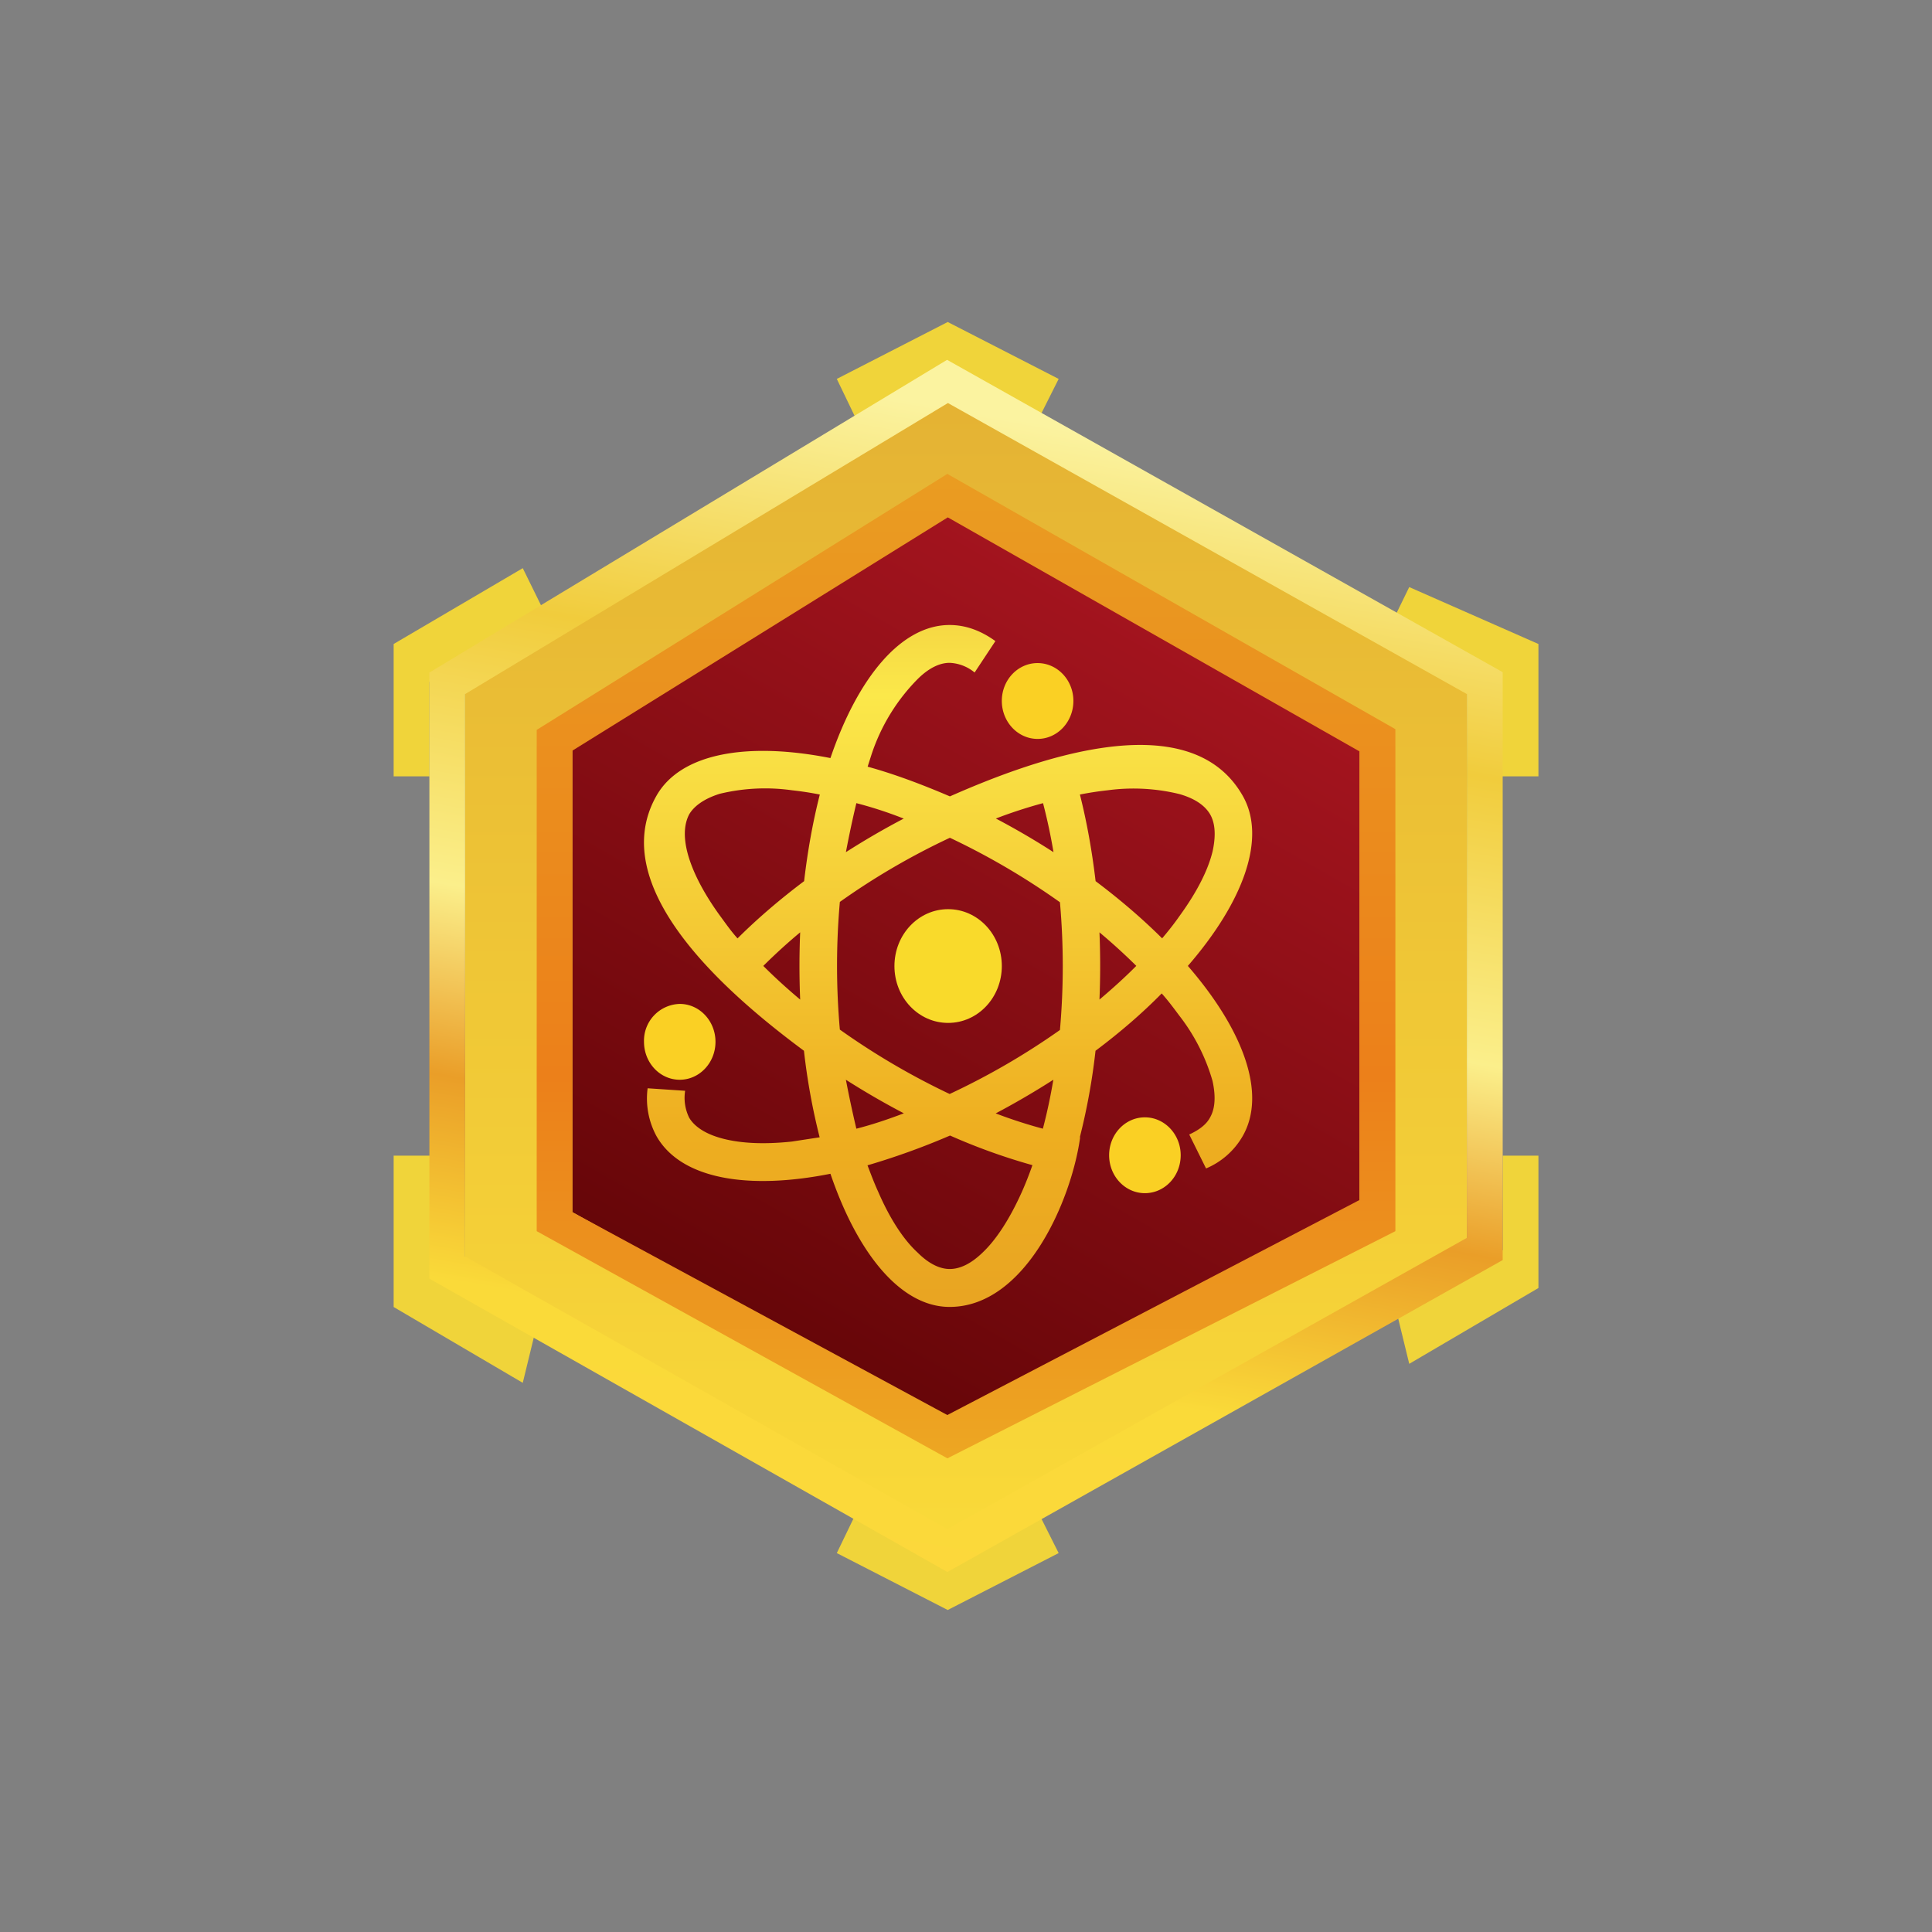 <svg xmlns="http://www.w3.org/2000/svg" width="24" height="24" fill="none" viewBox="0 0 24 24">
    <rect x="0" y="0" width="24" height="24" fill="#808080" stroke="none"/>
    <path fill="#F0D43A" d="M5.333 9.644H4.89V8l1.604-.942.231.47-1.39.943V9.65zm.013 4.712H4.89v1.88l1.604.942.173-.711-1.32-.703zm13.307-4.712h.458V8l-1.605-.707-.23.471 1.377.707V9.65zm.014 4.712h.444V16l-1.605.942-.173-.71 1.334-.703zm-6.898-9.65-1.147.472-.227-.471L11.773 4l1.378.707-.236.47zm0 14.587-1.147-.47-.227.47 1.378.707 1.378-.707-.236-.47z"/>
    <path fill="url(#SPE__a)" d="m6.668 15.2 5.102 2.911 5.564-3.146V9.178l-5.546-3.16-5.12 3.155zM11.77 4.942l-5.991 3.53v7.293l5.991 3.293 6.453-3.529V8.471z"/>
    <path fill="url(#SPE__b)" d="m16.89 9.178-5.12-2.826-4.66 2.826v5.88l4.658 2.591 5.12-2.36z"/>
    <path fill="url(#SPE__c)" d="m11.765 4.47 6.902 3.88v7.303l-6.898 3.875-6.435-3.644V8.355zm.008.538L5.778 8.622v6.986l5.991 3.387 6.453-3.618V8.622l-6.444-3.614z"/>
    <path fill="url(#SPE__d)" d="m11.765 5.885 5.569 3.173v6.236l-5.565 2.822-5.102-2.822V9.067l5.098-3.178zm.009.542L7.11 9.325v5.733l4.658 2.52 5.12-2.671V9.334z"/>
    <path fill="#F9DA2B" d="M12.445 12c0 .392-.298.707-.667.707s-.667-.315-.667-.706.298-.707.667-.707.667.316.667.707"/>
    <path fill="url(#SPE__e)" fill-rule="evenodd" d="M13.609 13.053a8 8 0 0 1-.195 1.075h.004c-.107.778-.676 2.107-1.622 2.107-.6 0-1.138-.65-1.48-1.654-1.031.205-1.858.063-2.16-.466a.98.98 0 0 1-.111-.596l.466.031a.56.56 0 0 0 .05.334c.052.089.164.186.377.249.222.066.52.088.898.048l.346-.053a8 8 0 0 1-.195-1.075c-.845-.627-2.502-1.992-1.831-3.17.302-.528 1.129-.67 2.16-.466.342-1.004.88-1.653 1.48-1.653.2 0 .39.07.569.2l-.258.39a.52.52 0 0 0-.311-.12c-.103 0-.24.045-.4.205a2.4 2.4 0 0 0-.574.947l-.044.138c.324.089.667.217 1.022.369.96-.423 2.96-1.192 3.636-.01.302.525.013 1.316-.68 2.116.693.8.982 1.591.68 2.116a.95.95 0 0 1-.454.4l-.209-.422c.138-.063.218-.134.258-.21.054-.093.08-.235.031-.457a2.4 2.4 0 0 0-.409-.805c-.066-.088-.137-.186-.222-.28q-.36.366-.822.712m-.524.36q-.054.32-.13.608a6 6 0 0 1-.586-.19 10 10 0 0 0 .716-.418m1.03-1.414c-.137.138-.293.28-.457.418a10 10 0 0 0 0-.835c.164.137.32.28.458.417m.32-.342q.12-.14.218-.28c.223-.307.356-.578.41-.804.048-.223.022-.365-.032-.458-.053-.09-.16-.187-.378-.25a2.4 2.4 0 0 0-.893-.048 4 4 0 0 0-.346.053q.127.502.195 1.076.46.346.827.711m-1.48-1.68a6 6 0 0 0-.586.191q.367.193.716.418a7 7 0 0 0-.13-.609m-1.155.431q.718.34 1.365.8a9 9 0 0 1 0 1.587q-.649.458-1.37.795a9 9 0 0 1-1.364-.8 9 9 0 0 1 0-1.586q.646-.459 1.365-.796zm-.578-.24a5 5 0 0 0-.586-.191q-.069.288-.13.609.353-.226.72-.418zm-1.235.778q.067-.574.195-1.076a4 4 0 0 0-.346-.053 2.4 2.4 0 0 0-.898.044c-.213.067-.325.165-.378.254-.049.093-.08.235-.027.458.054.222.187.497.41.804.066.089.133.187.217.28q.367-.365.827-.711m-.507 1.053q.209.209.458.418a10 10 0 0 1 0-.835c-.165.137-.32.28-.458.417m1.156 2.022a14 14 0 0 1-.13-.608q.353.225.72.417c-.2.076-.4.143-.59.191m.138.454c.044.115.084.222.133.329.15.346.32.6.489.755.16.16.297.205.4.205.106 0 .244-.045.409-.205.164-.155.333-.409.488-.755q.069-.155.13-.33a7.5 7.5 0 0 1-1.023-.368 9 9 0 0 1-1.022.369z" clip-rule="evenodd"/>
    <path fill="#FAD024" d="M12.89 9.179c.245 0 .444-.211.444-.472 0-.26-.2-.47-.445-.47s-.444.21-.444.47.199.472.444.472m-4.445 4.234c.245 0 .444-.211.444-.471s-.199-.471-.444-.471a.457.457 0 0 0-.444.47c0 .261.198.472.444.472m5.778 1.409c.246 0 .445-.21.445-.471 0-.26-.2-.471-.445-.471s-.444.21-.444.471c0 .26.199.471.444.471"/>
    <defs>
        <linearGradient id="SPE__a" x1="12.001" x2="12.001" y1="4" y2="20" gradientUnits="userSpaceOnUse">
            <stop stop-color="#E3B033"/>
            <stop offset="1" stop-color="#FBDC39"/>
        </linearGradient>
        <linearGradient id="SPE__b" x1="15.724" x2="8.451" y1="6.002" y2="18.766" gradientUnits="userSpaceOnUse">
            <stop stop-color="#B11723"/>
            <stop offset="1" stop-color="#570203"/>
        </linearGradient>
        <linearGradient id="SPE__c" x1="14.451" x2="11.929" y1="5.53" y2="19.989" gradientUnits="userSpaceOnUse">
            <stop stop-color="#FBF3A0"/>
            <stop offset=".23" stop-color="#F1CC3C"/>
            <stop offset=".47" stop-color="#FBEF8B"/>
            <stop offset=".63" stop-color="#EA9E28"/>
            <stop offset=".8" stop-color="#FADA39"/>
            <stop offset="1" stop-color="#FCD83B"/>
        </linearGradient>
        <linearGradient id="SPE__d" x1="12" x2="12" y1="4.355" y2="19.651" gradientUnits="userSpaceOnUse">
            <stop stop-color="#E9A223"/>
            <stop offset=".59" stop-color="#EC801A"/>
            <stop offset="1" stop-color="#EDB325"/>
        </linearGradient>
        <linearGradient id="SPE__e" x1="12.001" x2="12.001" y1="3.999" y2="19.999" gradientUnits="userSpaceOnUse">
            <stop stop-color="#DF9327"/>
            <stop offset=".29" stop-color="#FBE84A"/>
            <stop offset=".63" stop-color="#EEAE20"/>
            <stop offset="1" stop-color="#DF9427"/>
        </linearGradient>
    </defs>
</svg>
